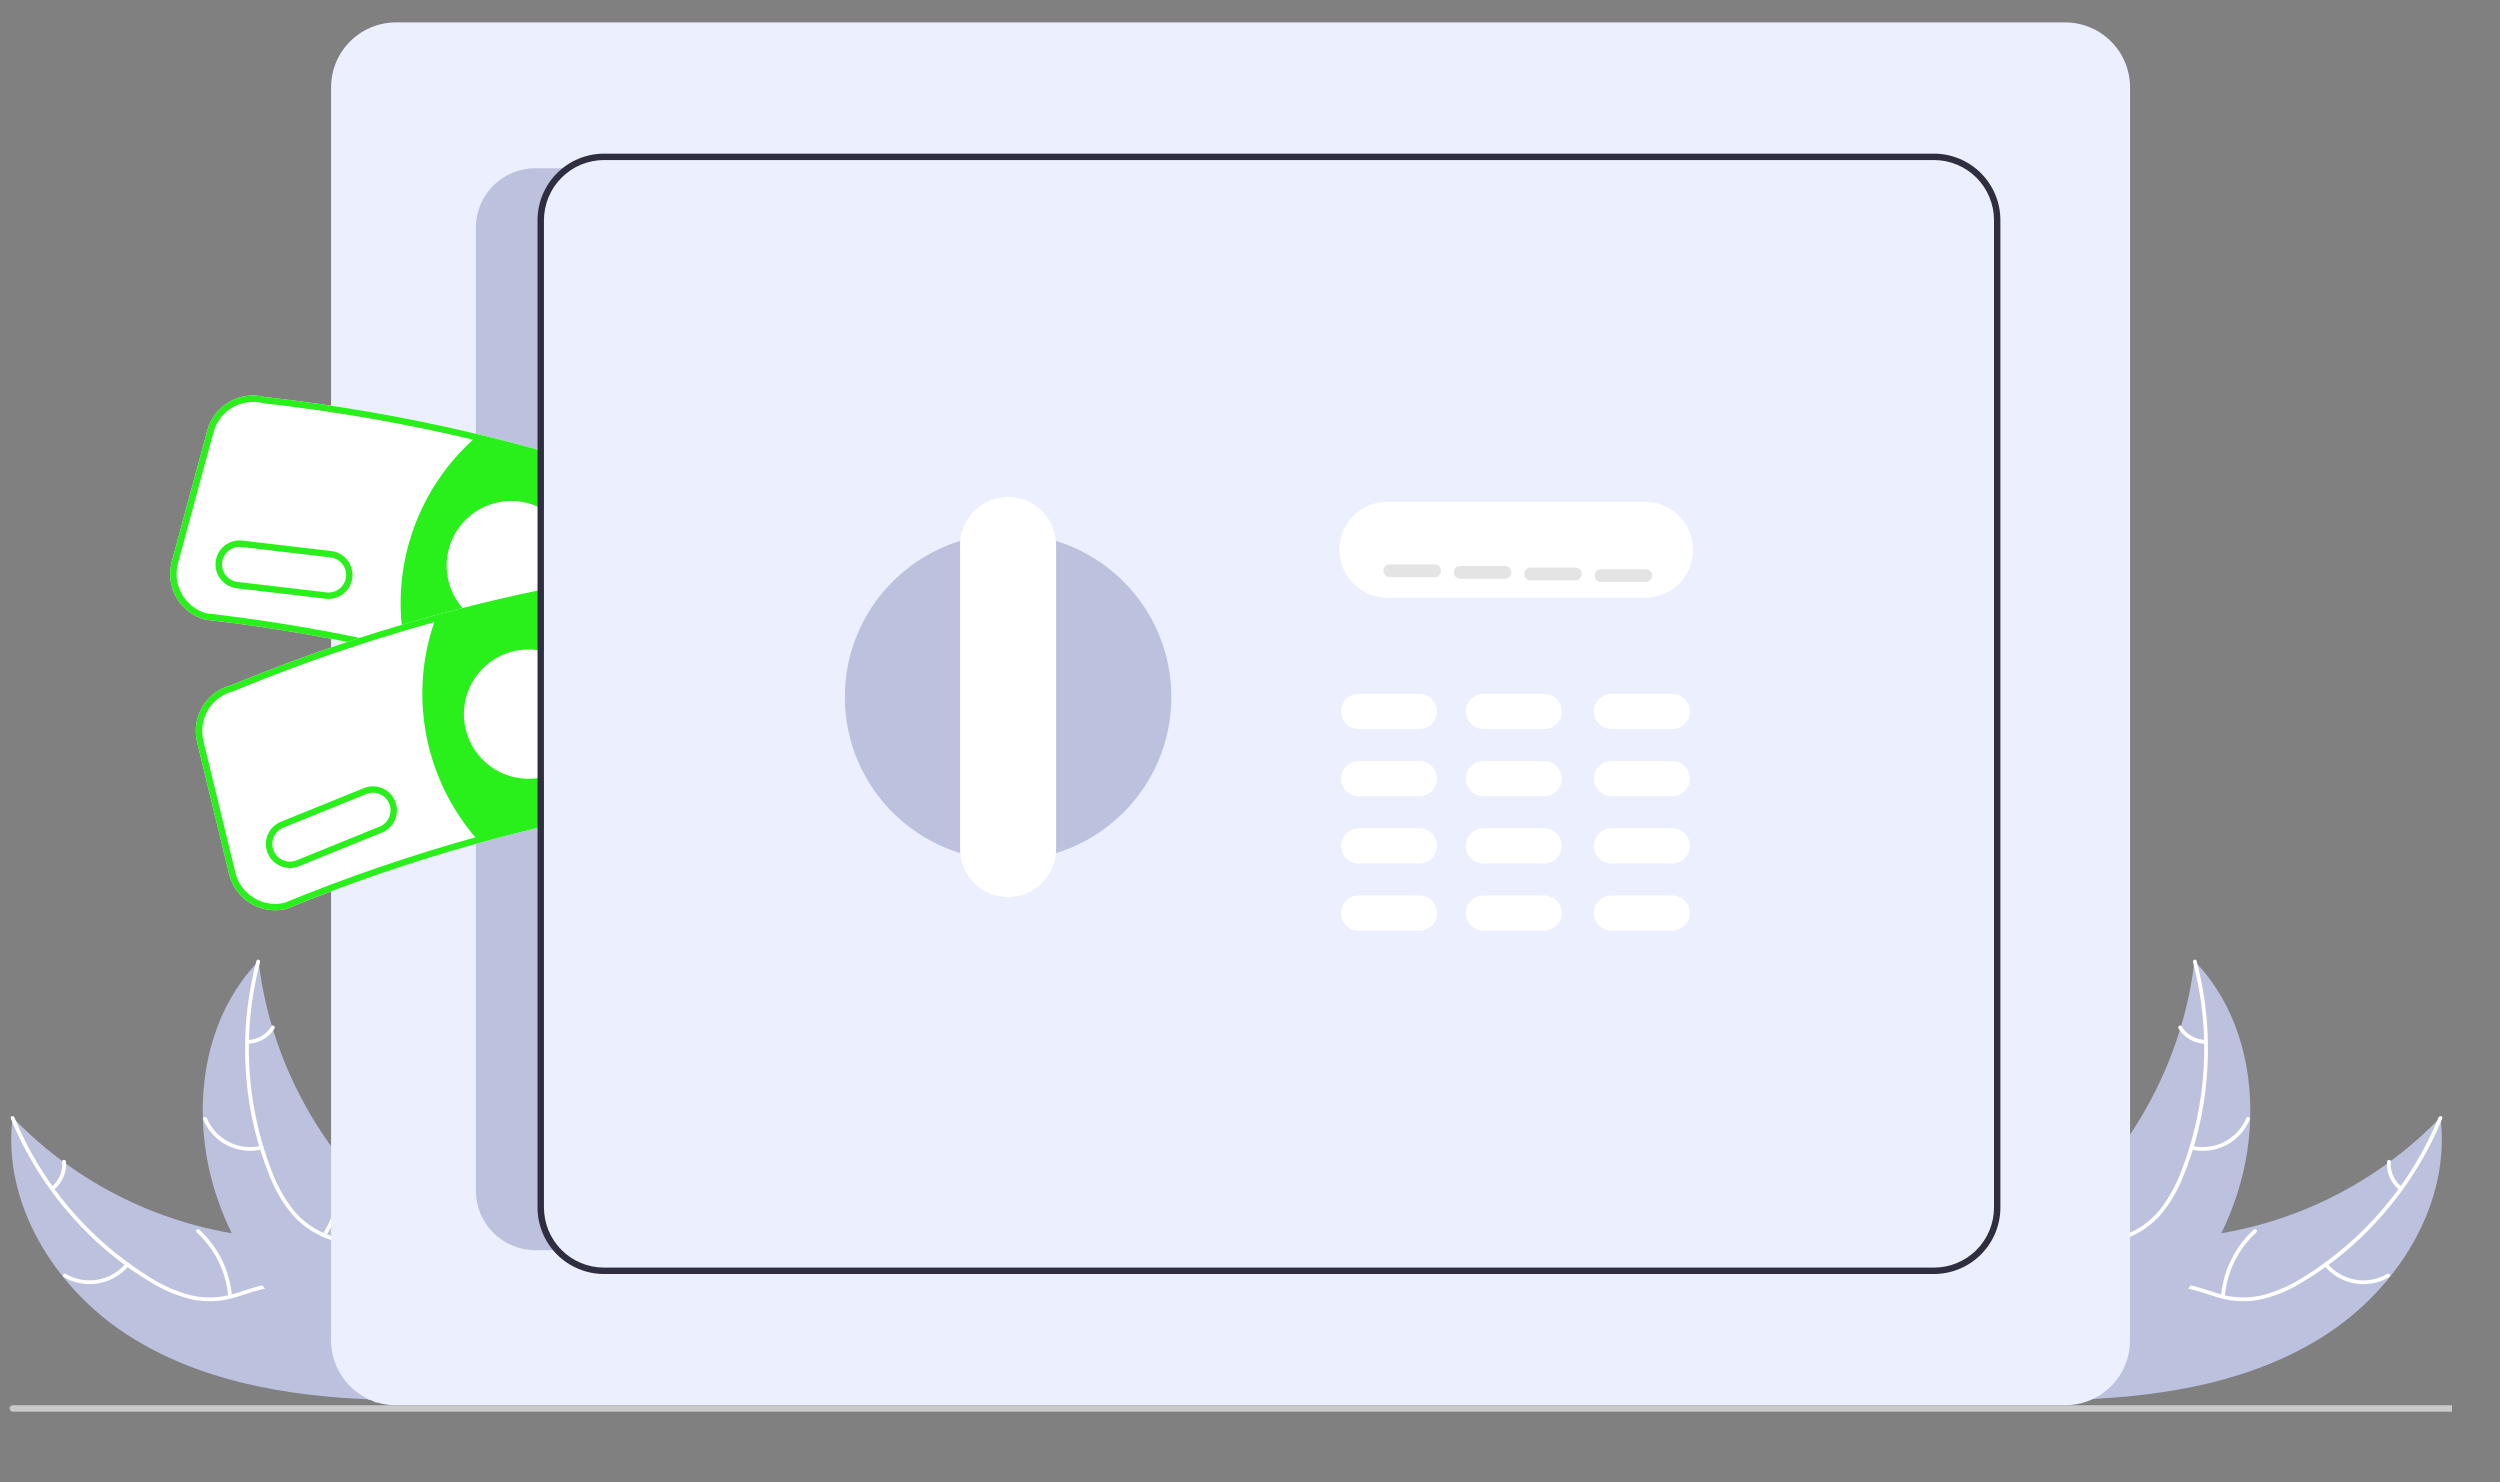<svg width="781" height="463" viewBox="0 0 781 463" fill="none" xmlns="http://www.w3.org/2000/svg">
<rect x="0" y="0" width="781" height="463" fill="#808080" stroke="none"/>
<g clip-path="url(#clip0_401_3591)">
<g clip-path="url(#clip1_401_3591)">
<path d="M39.491 416.814C16.968 402.136 0.591 375.752 3.943 349.078C24.224 370.135 51.299 383.34 80.378 386.356C91.597 387.478 104.192 387.559 112.159 395.537C117.116 400.501 119.222 407.756 119.331 414.771C119.439 421.785 117.753 428.69 116.079 435.503L116.49 437.205C89.625 436.212 62.014 431.492 39.491 416.814Z" fill="#BCC2DE"/>
<path d="M4.507 349.073C12.932 369.668 27.633 387.085 46.52 398.85C50.541 401.455 54.948 403.41 59.578 404.642C64.127 405.697 68.875 405.515 73.329 404.114C77.509 402.892 81.643 401.157 86.047 400.972C88.303 400.911 90.546 401.327 92.63 402.193C94.713 403.06 96.59 404.357 98.138 405.999C102.099 409.992 104.39 415.17 106.454 420.312C108.746 426.021 111.036 431.987 115.703 436.215C116.269 436.727 115.441 437.575 114.876 437.063C106.755 429.707 105.862 417.904 99.478 409.37C96.5 405.387 92.303 402.278 87.172 402.147C82.686 402.032 78.421 403.817 74.2 405.091C69.875 406.522 65.265 406.871 60.773 406.109C56.095 405.116 51.621 403.334 47.541 400.84C38.267 395.371 29.91 388.478 22.776 380.413C14.584 371.254 8.019 360.761 3.365 349.388C3.077 348.684 4.221 348.373 4.507 349.073H4.507Z" fill="white"/>
<path d="M40.216 395.42C37.812 398.321 34.455 400.273 30.744 400.927C27.034 401.581 23.212 400.895 19.96 398.992C19.304 398.604 19.875 397.566 20.532 397.954C23.557 399.732 27.117 400.371 30.571 399.754C34.025 399.138 37.145 397.307 39.367 394.593C39.851 394.003 40.697 394.834 40.216 395.42V395.42Z" fill="white"/>
<path d="M71.292 405.013C70.642 397.339 67.124 390.191 61.439 384.996C60.875 384.481 61.703 383.634 62.266 384.147C68.172 389.565 71.818 397.01 72.477 404.998C72.539 405.759 71.354 405.77 71.292 405.013V405.013Z" fill="white"/>
<path d="M16.075 370.758C17.239 369.829 18.154 368.626 18.738 367.256C19.322 365.887 19.557 364.393 19.421 362.91C19.349 362.15 20.535 362.14 20.606 362.895C20.748 364.534 20.487 366.183 19.845 367.698C19.203 369.213 18.2 370.547 16.923 371.585C16.811 371.693 16.662 371.754 16.506 371.756C16.351 371.758 16.2 371.701 16.085 371.596C15.973 371.486 15.909 371.336 15.908 371.179C15.905 371.022 15.966 370.871 16.075 370.758V370.758Z" fill="white"/>
<path d="M80.771 300.266C80.829 300.74 80.887 301.213 80.954 301.691C81.772 308.052 83.105 314.336 84.941 320.48C85.075 320.958 85.218 321.439 85.366 321.912C89.945 336.669 97.225 350.447 106.834 362.547C110.662 367.358 114.851 371.871 119.364 376.047C125.597 381.814 132.813 387.57 136.664 394.845C137.074 395.599 137.437 396.378 137.751 397.178L118.535 436.571C118.447 436.638 118.367 436.711 118.278 436.779L117.583 438.387C117.335 438.188 117.082 437.976 116.834 437.777C116.69 437.662 116.55 437.538 116.406 437.423C116.311 437.344 116.217 437.264 116.127 437.198C116.095 437.172 116.063 437.145 116.041 437.123C115.951 437.057 115.874 436.986 115.793 436.924C114.377 435.744 112.967 434.552 111.563 433.347C111.554 433.343 111.554 433.343 111.549 433.33C100.873 424.127 90.871 413.953 82.732 402.583C82.487 402.241 82.233 401.895 81.997 401.535C78.356 396.39 75.142 390.956 72.387 385.287C70.889 382.178 69.548 378.996 68.372 375.751C65.347 367.362 63.661 358.55 63.375 349.637C62.807 331.869 67.928 314.118 79.85 301.241C80.155 300.912 80.456 300.591 80.771 300.266Z" fill="#BCC2DE"/>
<path d="M81.227 300.599C75.555 322.115 76.806 344.873 84.803 365.638C86.445 370.139 88.787 374.352 91.742 378.124C94.738 381.705 98.639 384.419 103.039 385.982C107.113 387.522 111.458 388.626 115.086 391.13C116.924 392.439 118.464 394.122 119.606 396.068C120.748 398.014 121.466 400.18 121.712 402.423C122.471 407.996 121.183 413.51 119.735 418.858C118.128 424.796 116.365 430.938 117.546 437.125C117.689 437.874 116.518 438.052 116.375 437.304C114.32 426.541 120.712 416.579 120.754 405.921C120.773 400.948 119.294 395.939 115.277 392.745C111.763 389.952 107.284 388.81 103.146 387.286C98.831 385.824 94.94 383.327 91.813 380.015C88.676 376.406 86.176 372.289 84.42 367.841C80.308 357.891 77.785 347.355 76.945 336.621C75.918 324.376 76.994 312.045 80.126 300.162C80.32 299.427 81.42 299.868 81.227 300.599V300.599Z" fill="white"/>
<path d="M81.835 359.103C78.168 359.972 74.313 359.509 70.956 357.798C67.6 356.086 64.961 353.237 63.511 349.76C63.22 349.055 64.302 348.57 64.593 349.276C65.937 352.516 68.395 355.17 71.524 356.757C74.653 358.344 78.246 358.761 81.655 357.932C82.396 357.752 82.571 358.925 81.835 359.103V359.103Z" fill="white"/>
<path d="M100.871 385.473C104.973 378.955 106.467 371.13 105.056 363.558C104.915 362.808 106.087 362.63 106.227 363.379C107.681 371.261 106.11 379.401 101.826 386.175C101.418 386.82 100.465 386.115 100.871 385.473Z" fill="white"/>
<path d="M77.407 324.877C78.896 324.837 80.351 324.427 81.642 323.685C82.933 322.943 84.02 321.892 84.804 320.627C85.205 319.976 86.157 320.682 85.759 321.328C84.886 322.722 83.685 323.882 82.26 324.704C80.835 325.527 79.231 325.989 77.587 326.049C77.432 326.067 77.276 326.026 77.151 325.934C77.026 325.842 76.94 325.706 76.911 325.553C76.888 325.398 76.928 325.24 77.02 325.113C77.113 324.987 77.252 324.902 77.407 324.877H77.407Z" fill="white"/>
<path d="M726.838 416.814C749.361 402.136 765.738 375.752 762.386 349.078C742.105 370.135 715.03 383.34 685.951 386.356C674.732 387.478 662.138 387.559 654.17 395.537C649.213 400.501 647.107 407.756 646.998 414.771C646.89 421.785 648.576 428.69 650.25 435.503L649.839 437.205C676.704 436.212 704.315 431.492 726.838 416.814Z" fill="#BCC2DE"/>
<path d="M761.822 349.073C753.397 369.668 738.696 387.085 719.809 398.85C715.788 401.455 711.381 403.41 706.751 404.642C702.202 405.697 697.454 405.515 692.999 404.114C688.82 402.892 684.686 401.157 680.282 400.972C678.026 400.911 675.783 401.327 673.699 402.193C671.616 403.06 669.739 404.357 668.191 405.999C664.23 409.992 661.939 415.17 659.875 420.312C657.583 426.021 655.293 431.987 650.625 436.215C650.06 436.727 650.888 437.575 651.453 437.063C659.573 429.707 660.467 417.904 666.851 409.37C669.829 405.387 674.026 402.278 679.157 402.147C683.643 402.032 687.907 403.817 692.129 405.091C696.454 406.522 701.064 406.871 705.556 406.109C710.233 405.116 714.708 403.334 718.788 400.84C728.062 395.371 736.419 388.478 743.553 380.413C751.745 371.254 758.31 360.761 762.964 349.388C763.252 348.684 762.108 348.373 761.822 349.073H761.822Z" fill="white"/>
<path d="M726.113 395.42C728.517 398.321 731.874 400.273 735.585 400.927C739.295 401.581 743.117 400.895 746.369 398.992C747.025 398.604 746.454 397.566 745.797 397.954C742.772 399.732 739.212 400.371 735.758 399.754C732.304 399.138 729.184 397.307 726.962 394.593C726.478 394.003 725.632 394.834 726.113 395.42V395.42Z" fill="white"/>
<path d="M695.037 405.013C695.687 397.339 699.205 390.191 704.89 384.996C705.454 384.481 704.626 383.634 704.063 384.147C698.157 389.565 694.511 397.01 693.852 404.998C693.79 405.759 694.975 405.77 695.037 405.013V405.013Z" fill="white"/>
<path d="M750.254 370.758C749.09 369.829 748.175 368.626 747.591 367.256C747.007 365.887 746.772 364.393 746.908 362.91C746.979 362.15 745.794 362.14 745.723 362.895C745.581 364.534 745.842 366.183 746.484 367.698C747.126 369.213 748.129 370.547 749.406 371.585C749.518 371.693 749.667 371.754 749.823 371.756C749.978 371.758 750.129 371.701 750.244 371.596C750.356 371.486 750.419 371.336 750.421 371.179C750.423 371.022 750.363 370.871 750.254 370.758V370.758Z" fill="white"/>
<path d="M685.558 300.266C685.5 300.74 685.442 301.213 685.375 301.691C684.557 308.052 683.224 314.336 681.388 320.48C681.254 320.958 681.111 321.439 680.963 321.912C676.384 336.669 669.104 350.447 659.495 362.547C655.667 367.358 651.478 371.871 646.965 376.047C640.732 381.814 633.516 387.57 629.665 394.845C629.255 395.599 628.892 396.378 628.578 397.178L647.794 436.571C647.882 436.638 647.962 436.711 648.051 436.779L648.746 438.387C648.994 438.188 649.247 437.976 649.495 437.777C649.639 437.662 649.779 437.538 649.923 437.423C650.018 437.344 650.112 437.264 650.203 437.198C650.234 437.172 650.266 437.145 650.288 437.123C650.378 437.057 650.455 436.986 650.536 436.924C651.952 435.744 653.362 434.551 654.766 433.347C654.775 433.343 654.775 433.343 654.78 433.33C665.456 424.127 675.458 413.953 683.597 402.583C683.842 402.241 684.096 401.895 684.332 401.535C687.973 396.39 691.187 390.956 693.942 385.287C695.44 382.178 696.781 378.996 697.957 375.751C700.982 367.362 702.668 358.55 702.954 349.637C703.522 331.869 698.401 314.118 686.479 301.241C686.174 300.912 685.873 300.591 685.558 300.266Z" fill="#BCC2DE"/>
<path d="M685.102 300.599C690.774 322.115 689.523 344.873 681.526 365.638C679.883 370.139 677.542 374.352 674.587 378.124C671.591 381.705 667.69 384.419 663.29 385.982C659.216 387.522 654.871 388.626 651.243 391.13C649.405 392.439 647.865 394.122 646.723 396.068C645.581 398.014 644.863 400.18 644.617 402.423C643.857 407.996 645.146 413.51 646.593 418.858C648.201 424.796 649.964 430.938 648.783 437.125C648.64 437.874 649.811 438.052 649.954 437.304C652.009 426.541 645.617 416.579 645.575 405.921C645.556 400.948 647.035 395.939 651.052 392.745C654.565 389.952 659.045 388.81 663.183 387.286C667.497 385.824 671.388 383.327 674.516 380.015C677.653 376.406 680.153 372.289 681.909 367.841C686.021 357.891 688.544 347.355 689.384 336.621C690.41 324.376 689.335 312.045 686.203 300.162C686.009 299.427 684.909 299.868 685.102 300.599V300.599Z" fill="white"/>
<path d="M684.494 359.103C688.16 359.972 692.016 359.509 695.372 357.798C698.729 356.086 701.368 353.237 702.818 349.76C703.109 349.055 702.027 348.57 701.736 349.276C700.392 352.516 697.934 355.17 694.805 356.757C691.676 358.344 688.083 358.761 684.674 357.932C683.933 357.752 683.758 358.925 684.494 359.103V359.103Z" fill="white"/>
<path d="M665.458 385.473C661.356 378.955 659.862 371.13 661.273 363.558C661.413 362.808 660.242 362.63 660.102 363.379C658.648 371.261 660.219 379.401 664.503 386.175C664.911 386.82 665.864 386.115 665.458 385.473V385.473Z" fill="white"/>
<path d="M688.922 324.877C687.433 324.837 685.978 324.427 684.687 323.685C683.396 322.943 682.309 321.892 681.525 320.627C681.124 319.976 680.172 320.682 680.57 321.328C681.443 322.722 682.644 323.882 684.069 324.704C685.494 325.527 687.098 325.989 688.742 326.049C688.897 326.067 689.053 326.026 689.178 325.934C689.304 325.842 689.389 325.706 689.418 325.553C689.441 325.398 689.401 325.24 689.309 325.113C689.216 324.987 689.077 324.902 688.922 324.877H688.922Z" fill="white"/>
<path d="M645.173 439H123.684C118.314 438.994 113.165 436.858 109.368 433.061C105.57 429.263 103.434 424.115 103.428 418.744V27.256C103.434 21.886 105.57 16.737 109.368 12.939C113.165 9.142 118.314 7.006 123.684 7H645.173C650.543 7.006 655.692 9.142 659.489 12.94C663.286 16.737 665.422 21.886 665.429 27.256V418.744C665.422 424.114 663.286 429.263 659.489 433.06C655.692 436.858 650.543 438.994 645.173 439V439Z" fill="#ECEFFD"/>
<path d="M513.925 186.75H433.424C429.446 186.75 425.631 185.17 422.818 182.357C420.005 179.544 418.424 175.728 418.424 171.75C418.424 167.772 420.005 163.956 422.818 161.143C425.631 158.33 429.446 156.75 433.424 156.75H513.925C517.903 156.75 521.718 158.33 524.531 161.143C527.344 163.956 528.925 167.772 528.925 171.75C528.925 175.728 527.344 179.544 524.531 182.357C521.718 185.17 517.903 186.75 513.925 186.75Z" fill="white"/>
<path d="M443.424 227.75H424.424C422.966 227.75 421.567 227.171 420.535 226.139C419.504 225.108 418.924 223.709 418.924 222.25C418.924 220.791 419.504 219.392 420.535 218.361C421.567 217.329 422.966 216.75 424.424 216.75H443.424C444.883 216.75 446.282 217.329 447.313 218.361C448.345 219.392 448.924 220.791 448.924 222.25C448.924 223.709 448.345 225.108 447.313 226.139C446.282 227.171 444.883 227.75 443.424 227.75V227.75Z" fill="white"/>
<path d="M522.424 227.75H503.424C501.966 227.75 500.567 227.171 499.535 226.139C498.504 225.108 497.924 223.709 497.924 222.25C497.924 220.791 498.504 219.392 499.535 218.361C500.567 217.329 501.966 216.75 503.424 216.75H522.424C523.883 216.75 525.282 217.329 526.313 218.361C527.345 219.392 527.924 220.791 527.924 222.25C527.924 223.709 527.345 225.108 526.313 226.139C525.282 227.171 523.883 227.75 522.424 227.75V227.75Z" fill="white"/>
<path d="M482.424 227.75H463.424C461.966 227.75 460.567 227.171 459.535 226.139C458.504 225.108 457.924 223.709 457.924 222.25C457.924 220.791 458.504 219.392 459.535 218.361C460.567 217.329 461.966 216.75 463.424 216.75H482.424C483.883 216.75 485.282 217.329 486.313 218.361C487.345 219.392 487.924 220.791 487.924 222.25C487.924 223.709 487.345 225.108 486.313 226.139C485.282 227.171 483.883 227.75 482.424 227.75V227.75Z" fill="white"/>
<path d="M443.424 248.75H424.424C422.966 248.75 421.567 248.171 420.535 247.139C419.504 246.108 418.924 244.709 418.924 243.25C418.924 241.791 419.504 240.392 420.535 239.361C421.567 238.329 422.966 237.75 424.424 237.75H443.424C444.883 237.75 446.282 238.329 447.313 239.361C448.345 240.392 448.924 241.791 448.924 243.25C448.924 244.709 448.345 246.108 447.313 247.139C446.282 248.171 444.883 248.75 443.424 248.75Z" fill="white"/>
<path d="M522.424 248.75H503.424C501.966 248.75 500.567 248.171 499.535 247.139C498.504 246.108 497.924 244.709 497.924 243.25C497.924 241.791 498.504 240.392 499.535 239.361C500.567 238.329 501.966 237.75 503.424 237.75H522.424C523.883 237.75 525.282 238.329 526.313 239.361C527.345 240.392 527.924 241.791 527.924 243.25C527.924 244.709 527.345 246.108 526.313 247.139C525.282 248.171 523.883 248.75 522.424 248.75Z" fill="white"/>
<path d="M482.424 248.75H463.424C461.966 248.75 460.567 248.171 459.535 247.139C458.504 246.108 457.924 244.709 457.924 243.25C457.924 241.791 458.504 240.392 459.535 239.361C460.567 238.329 461.966 237.75 463.424 237.75H482.424C483.883 237.75 485.282 238.329 486.313 239.361C487.345 240.392 487.924 241.791 487.924 243.25C487.924 244.709 487.345 246.108 486.313 247.139C485.282 248.171 483.883 248.75 482.424 248.75Z" fill="white"/>
<path d="M443.424 269.75H424.424C422.966 269.75 421.567 269.171 420.535 268.139C419.504 267.108 418.924 265.709 418.924 264.25C418.924 262.791 419.504 261.392 420.535 260.361C421.567 259.329 422.966 258.75 424.424 258.75H443.424C444.883 258.75 446.282 259.329 447.313 260.361C448.345 261.392 448.924 262.791 448.924 264.25C448.924 265.709 448.345 267.108 447.313 268.139C446.282 269.171 444.883 269.75 443.424 269.75Z" fill="white"/>
<path d="M522.424 269.75H503.424C501.966 269.75 500.567 269.171 499.535 268.139C498.504 267.108 497.924 265.709 497.924 264.25C497.924 262.791 498.504 261.392 499.535 260.361C500.567 259.329 501.966 258.75 503.424 258.75H522.424C523.883 258.75 525.282 259.329 526.313 260.361C527.345 261.392 527.924 262.791 527.924 264.25C527.924 265.709 527.345 267.108 526.313 268.139C525.282 269.171 523.883 269.75 522.424 269.75Z" fill="white"/>
<path d="M482.424 269.75H463.424C461.966 269.75 460.567 269.171 459.535 268.139C458.504 267.108 457.924 265.709 457.924 264.25C457.924 262.791 458.504 261.392 459.535 260.361C460.567 259.329 461.966 258.75 463.424 258.75H482.424C483.883 258.75 485.282 259.329 486.313 260.361C487.345 261.392 487.924 262.791 487.924 264.25C487.924 265.709 487.345 267.108 486.313 268.139C485.282 269.171 483.883 269.75 482.424 269.75Z" fill="white"/>
<path d="M443.424 290.75H424.424C422.966 290.75 421.567 290.171 420.535 289.139C419.504 288.108 418.924 286.709 418.924 285.25C418.924 283.791 419.504 282.392 420.535 281.361C421.567 280.329 422.966 279.75 424.424 279.75H443.424C444.883 279.75 446.282 280.329 447.313 281.361C448.345 282.392 448.924 283.791 448.924 285.25C448.924 286.709 448.345 288.108 447.313 289.139C446.282 290.171 444.883 290.75 443.424 290.75Z" fill="white"/>
<path d="M522.424 290.75H503.424C501.966 290.75 500.567 290.171 499.535 289.139C498.504 288.108 497.924 286.709 497.924 285.25C497.924 283.791 498.504 282.392 499.535 281.361C500.567 280.329 501.966 279.75 503.424 279.75H522.424C523.883 279.75 525.282 280.329 526.313 281.361C527.345 282.392 527.924 283.791 527.924 285.25C527.924 286.709 527.345 288.108 526.313 289.139C525.282 290.171 523.883 290.75 522.424 290.75Z" fill="white"/>
<path d="M482.424 290.75H463.424C461.966 290.75 460.567 290.171 459.535 289.139C458.504 288.108 457.924 286.709 457.924 285.25C457.924 283.791 458.504 282.392 459.535 281.361C460.567 280.329 461.966 279.75 463.424 279.75H482.424C483.883 279.75 485.282 280.329 486.313 281.361C487.345 282.392 487.924 283.791 487.924 285.25C487.924 286.709 487.345 288.108 486.313 289.139C485.282 290.171 483.883 290.75 482.424 290.75Z" fill="white"/>
<path d="M314.924 268.75C343.091 268.75 365.924 245.917 365.924 217.75C365.924 189.583 343.091 166.75 314.924 166.75C286.758 166.75 263.924 189.583 263.924 217.75C263.924 245.917 286.758 268.75 314.924 268.75Z" fill="#BCC2DE"/>
<path d="M314.924 280.25C310.947 280.245 307.135 278.664 304.323 275.852C301.511 273.04 299.929 269.227 299.924 265.25V170.25C299.923 168.279 300.31 166.327 301.063 164.506C301.816 162.685 302.92 161.03 304.313 159.635C305.706 158.241 307.361 157.135 309.181 156.381C311.002 155.626 312.953 155.238 314.924 155.238C316.895 155.238 318.847 155.626 320.667 156.381C322.488 157.135 324.142 158.241 325.535 159.635C326.928 161.03 328.033 162.685 328.786 164.506C329.539 166.327 329.926 168.279 329.924 170.25V265.25C329.92 269.227 328.338 273.039 325.526 275.852C322.714 278.664 318.901 280.245 314.924 280.25V280.25Z" fill="white"/>
<path d="M448.161 180.309H434.161C433.63 180.309 433.121 180.098 432.746 179.723C432.371 179.348 432.161 178.84 432.161 178.309C432.161 177.779 432.371 177.27 432.746 176.895C433.121 176.52 433.63 176.309 434.161 176.309H448.161C448.691 176.309 449.2 176.52 449.575 176.895C449.95 177.27 450.161 177.779 450.161 178.309C450.161 178.84 449.95 179.348 449.575 179.723C449.2 180.098 448.691 180.309 448.161 180.309Z" fill="#E4E4E4"/>
<path d="M470.161 180.809H456.161C455.63 180.809 455.121 180.598 454.746 180.223C454.371 179.848 454.161 179.34 454.161 178.809C454.161 178.279 454.371 177.77 454.746 177.395C455.121 177.02 455.63 176.809 456.161 176.809H470.161C470.691 176.809 471.2 177.02 471.575 177.395C471.95 177.77 472.161 178.279 472.161 178.809C472.161 179.34 471.95 179.848 471.575 180.223C471.2 180.598 470.691 180.809 470.161 180.809Z" fill="#E4E4E4"/>
<path d="M492.161 181.309H478.161C477.63 181.309 477.121 181.098 476.746 180.723C476.371 180.348 476.161 179.84 476.161 179.309C476.161 178.779 476.371 178.27 476.746 177.895C477.121 177.52 477.63 177.309 478.161 177.309H492.161C492.691 177.309 493.2 177.52 493.575 177.895C493.95 178.27 494.161 178.779 494.161 179.309C494.161 179.84 493.95 180.348 493.575 180.723C493.2 181.098 492.691 181.309 492.161 181.309Z" fill="#E4E4E4"/>
<path d="M514.161 181.809H500.161C499.63 181.809 499.121 181.598 498.746 181.223C498.371 180.848 498.161 180.34 498.161 179.809C498.161 179.279 498.371 178.77 498.746 178.395C499.121 178.02 499.63 177.809 500.161 177.809H514.161C514.691 177.809 515.2 178.02 515.575 178.395C515.95 178.77 516.161 179.279 516.161 179.809C516.161 180.34 515.95 180.848 515.575 181.223C515.2 181.598 514.691 181.809 514.161 181.809Z" fill="#E4E4E4"/>
<path d="M169.924 377.249C169.923 379.725 170.414 382.177 171.369 384.462C172.323 386.747 173.722 388.819 175.484 390.559H167.224C164.786 390.559 162.373 390.079 160.121 389.146C157.87 388.214 155.824 386.847 154.1 385.123C152.377 383.4 151.01 381.354 150.077 379.102C149.145 376.851 148.665 374.437 148.665 372V71.118C148.665 68.681 149.145 66.268 150.077 64.016C151.01 61.764 152.377 59.718 154.1 57.995C155.824 56.272 157.87 54.904 160.121 53.972C162.373 53.039 164.786 52.559 167.224 52.559H179.245C176.41 54.208 174.057 56.572 172.421 59.415C170.786 62.257 169.925 65.479 169.924 68.759L169.924 377.249Z" fill="#BCC2DE"/>
<path d="M780.015 441H3.982C3.721 440.999 3.471 440.894 3.287 440.706C3.103 440.519 3 440.265 3 440C3 439.735 3.103 439.481 3.287 439.294C3.471 439.106 3.721 439.001 3.982 439H780.015C780.276 439 780.527 439.105 780.712 439.293C780.896 439.48 781 439.735 781 440C781 440.265 780.896 440.52 780.712 440.707C780.527 440.895 780.276 441 780.015 441Z" fill="#CACACA"/>
<path d="M167.924 140.479C161.604 138.709 155.261 137.069 148.894 135.559C127.123 130.362 105.051 126.514 82.805 124.039C79.034 123.046 75.023 123.583 71.646 125.532C68.269 127.482 65.799 130.687 64.774 134.449L53.664 175.449C52.644 179.228 53.166 183.258 55.114 186.653C57.062 190.048 60.277 192.532 64.055 193.559L64.204 193.589C78.905 195.259 93.744 197.579 108.504 200.539C109.825 200.799 111.135 201.069 112.454 201.349C117.184 202.329 121.901 203.375 126.604 204.489C128.664 204.969 130.714 205.469 132.774 205.979C138.314 207.359 143.858 208.829 149.405 210.389C155.575 212.129 161.748 213.985 167.924 215.959C168.595 216.159 169.264 216.369 169.924 216.589V141.049C169.264 140.849 168.595 140.659 167.924 140.479Z" fill="white"/>
<path d="M167.924 140.479C161.604 138.709 155.261 137.069 148.894 135.559C127.123 130.362 105.051 126.514 82.805 124.039C79.034 123.046 75.023 123.583 71.646 125.532C68.269 127.482 65.799 130.687 64.774 134.449L53.664 175.449C52.644 179.228 53.166 183.258 55.114 186.653C57.062 190.048 60.277 192.532 64.055 193.559L64.204 193.589C78.905 195.259 93.744 197.579 108.504 200.539C109.825 200.799 111.135 201.069 112.454 201.349C117.184 202.329 121.901 203.375 126.604 204.489C128.664 204.969 130.714 205.469 132.774 205.979C138.314 207.359 143.858 208.829 149.405 210.389C155.575 212.129 161.748 213.985 167.924 215.959C168.595 216.159 169.264 216.369 169.924 216.589V214.479C169.254 214.269 168.584 214.059 167.924 213.849C162.244 212.039 156.571 210.335 150.905 208.739C148.784 208.129 146.664 207.539 144.544 206.969C140.724 205.939 136.915 204.952 133.115 204.009C131.095 203.499 129.078 203.009 127.064 202.539C126.914 202.499 126.754 202.469 126.604 202.429C123.174 201.619 119.737 200.845 116.294 200.109C114.974 199.829 113.655 199.549 112.334 199.279C96.414 195.979 80.374 193.409 64.504 191.609C61.258 190.705 58.501 188.555 56.832 185.628C55.163 182.7 54.718 179.232 55.594 175.979L66.704 134.969C67.593 131.706 69.74 128.929 72.674 127.247C75.608 125.565 79.09 125.116 82.354 125.999L82.504 126.019C104.468 128.458 126.262 132.238 147.764 137.339C147.984 137.399 148.204 137.449 148.424 137.499C154.945 139.059 161.445 140.745 167.924 142.559C168.584 142.739 169.254 142.929 169.924 143.129V141.049C169.264 140.849 168.595 140.659 167.924 140.479Z" fill="#29EF1B"/>
<path d="M169.924 142.089V215.529C169.254 215.309 168.595 215.099 167.924 214.889C162.015 212.999 156.085 211.219 150.135 209.549C144.424 207.929 138.694 206.406 132.945 204.979C130.905 204.479 128.874 203.989 126.834 203.509C126.754 203.149 126.674 202.789 126.604 202.429C126.234 200.709 125.945 198.969 125.725 197.219C125.624 196.549 125.555 195.879 125.484 195.199C124.432 184.485 125.899 173.674 129.767 163.628C133.636 153.582 139.799 144.58 147.765 137.339C148.055 137.059 148.354 136.789 148.655 136.529C155.115 138.069 161.538 139.736 167.924 141.529C168.595 141.699 169.265 141.889 169.924 142.089Z" fill="#29EF1B"/>
<path d="M103.514 172.159L75.704 168.879C74.726 168.763 73.735 168.842 72.787 169.109C71.838 169.377 70.952 169.829 70.179 170.439C69.405 171.049 68.76 171.805 68.278 172.665C67.797 173.525 67.49 174.471 67.374 175.449C67.259 176.427 67.337 177.419 67.605 178.367C67.873 179.315 68.324 180.201 68.934 180.975C69.544 181.748 70.301 182.394 71.161 182.875C72.02 183.356 72.966 183.663 73.945 183.779L101.754 187.059C103.728 187.287 105.711 186.723 107.269 185.491C108.827 184.259 109.833 182.46 110.066 180.487C110.299 178.514 109.74 176.53 108.512 174.968C107.284 173.407 105.487 172.397 103.514 172.159V172.159ZM108.095 180.259C107.92 181.706 107.179 183.025 106.034 183.927C104.888 184.829 103.432 185.239 101.984 185.069L74.174 181.789C72.73 181.613 71.414 180.872 70.516 179.728C69.617 178.584 69.208 177.131 69.378 175.686C69.549 174.241 70.285 172.923 71.426 172.02C72.567 171.117 74.019 170.703 75.464 170.869L103.274 174.149C104.722 174.324 106.041 175.065 106.944 176.21C107.848 177.355 108.261 178.81 108.095 180.259L108.095 180.259Z" fill="#29EF1B"/>
<path d="M169.924 159.289V194.119C169.282 194.504 168.614 194.845 167.924 195.139C164.335 196.741 160.356 197.26 156.476 196.631C152.596 196.002 148.984 194.253 146.084 191.599C145.805 191.349 145.524 191.079 145.254 190.799C144.984 190.529 144.725 190.239 144.475 189.949C141.456 186.482 139.711 182.088 139.529 177.494C139.347 172.9 140.738 168.382 143.472 164.686C146.207 160.991 150.121 158.339 154.568 157.171C159.014 156.002 163.726 156.386 167.924 158.259C168.609 158.566 169.277 158.91 169.924 159.289V159.289Z" fill="white"/>
<path d="M167.924 184.499C160.055 186.139 152.238 187.955 144.475 189.949C141.575 190.689 138.685 191.455 135.805 192.249C132.365 193.199 128.925 194.182 125.484 195.199C121.095 196.499 116.711 197.859 112.334 199.279C111.064 199.699 109.785 200.119 108.504 200.539C96.334 204.599 84.245 209.099 72.354 214.009C68.571 214.955 65.314 217.357 63.293 220.692C61.272 224.028 60.651 228.027 61.564 231.819L71.595 273.099C72.523 276.901 74.921 280.179 78.264 282.215C81.606 284.251 85.62 284.878 89.424 283.959L89.564 283.909C109.117 275.889 129.129 269.037 149.495 263.389C155.575 261.699 161.718 260.106 167.924 258.609C168.595 258.449 169.254 258.289 169.924 258.139V184.089C169.254 184.209 168.595 184.349 167.924 184.499Z" fill="white"/>
<path d="M167.924 184.499C160.055 186.139 152.238 187.955 144.475 189.949C141.575 190.689 138.685 191.455 135.805 192.249C132.365 193.199 128.925 194.182 125.484 195.199C121.095 196.499 116.711 197.859 112.334 199.279C111.064 199.699 109.785 200.119 108.504 200.539C96.334 204.599 84.245 209.099 72.354 214.009C68.571 214.955 65.314 217.357 63.293 220.692C61.272 224.028 60.651 228.027 61.564 231.819L71.595 273.099C72.523 276.901 74.921 280.179 78.264 282.215C81.606 284.251 85.62 284.878 89.424 283.959L89.564 283.909C109.117 275.889 129.129 269.037 149.495 263.389C155.575 261.699 161.718 260.106 167.924 258.609C168.595 258.449 169.254 258.289 169.924 258.139V256.079C169.254 256.239 168.595 256.399 167.924 256.559C167.424 256.679 166.915 256.799 166.415 256.919C160.535 258.349 154.718 259.862 148.964 261.459C148.814 261.499 148.655 261.549 148.504 261.589C128.242 267.224 108.331 274.053 88.874 282.039C85.594 282.808 82.142 282.251 79.269 280.489C76.397 278.727 74.336 275.902 73.535 272.629L63.515 231.349C62.719 228.062 63.26 224.593 65.019 221.705C66.777 218.816 69.609 216.742 72.894 215.939L73.044 215.889C85.995 210.529 99.174 205.669 112.455 201.349C113.734 200.929 115.015 200.519 116.294 200.109C119.434 199.119 122.578 198.156 125.725 197.219C129.044 196.229 132.361 195.276 135.674 194.359C135.894 194.299 136.115 194.239 136.334 194.179C139.575 193.289 142.825 192.429 146.084 191.599C153.314 189.759 160.594 188.069 167.924 186.529C168.584 186.389 169.254 186.249 169.924 186.119V184.089C169.254 184.209 168.595 184.349 167.924 184.499Z" fill="#29EF1B"/>
<path d="M169.924 185.099V257.109C169.264 257.259 168.595 257.409 167.924 257.569C161.664 259.089 155.431 260.709 149.224 262.429C148.974 262.149 148.734 261.869 148.504 261.589C142.025 254.004 137.264 245.106 134.548 235.507C131.833 225.907 131.228 215.834 132.774 205.979C132.825 205.649 132.885 205.309 132.945 204.979C132.994 204.659 133.054 204.329 133.115 204.009C133.732 200.734 134.587 197.509 135.674 194.359C135.804 193.979 135.934 193.599 136.075 193.219C139.124 192.379 142.184 191.572 145.254 190.799C152.764 188.859 160.321 187.095 167.924 185.509C168.584 185.359 169.254 185.229 169.924 185.099Z" fill="#29EF1B"/>
<path d="M123.454 250.329C122.705 248.487 121.255 247.018 119.423 246.244C117.592 245.47 115.528 245.454 113.684 246.199L87.734 256.719C85.894 257.469 84.427 258.919 83.654 260.75C82.882 262.581 82.868 264.643 83.615 266.485C84.362 268.326 85.81 269.796 87.639 270.571C89.469 271.346 91.532 271.363 93.374 270.619L119.325 260.099C121.165 259.347 122.633 257.898 123.406 256.067C124.18 254.236 124.198 252.173 123.454 250.329V250.329ZM118.575 258.239L92.624 268.769C91.272 269.316 89.758 269.303 88.415 268.735C87.072 268.166 86.01 267.088 85.461 265.736C84.913 264.385 84.923 262.871 85.49 261.527C86.057 260.183 87.134 259.119 88.484 258.569L114.434 248.049C115.786 247.5 117.3 247.51 118.643 248.078C119.987 248.645 121.051 249.723 121.6 251.074C122.149 252.425 122.138 253.939 121.571 255.283C121.004 256.627 119.926 257.69 118.575 258.239V258.239Z" fill="#29EF1B"/>
<path d="M169.924 203.489V242.699C169.265 242.867 168.597 243 167.924 243.099C163.909 243.661 159.818 243.003 156.182 241.21C152.547 239.417 149.534 236.572 147.537 233.044C145.539 229.516 144.65 225.469 144.983 221.429C145.316 217.388 146.856 213.542 149.405 210.389C149.635 210.099 149.874 209.819 150.135 209.549C150.374 209.269 150.635 208.999 150.905 208.739C153.116 206.552 155.802 204.905 158.754 203.927C161.706 202.948 164.845 202.665 167.924 203.099C168.598 203.189 169.266 203.319 169.924 203.489V203.489Z" fill="white"/>
<path d="M167.924 135.269V235.079C168.595 234.859 169.265 234.649 169.924 234.449V136.179C169.254 135.869 168.595 135.569 167.924 135.269ZM167.924 135.269V235.079C168.595 234.859 169.265 234.649 169.924 234.449V136.179C169.254 135.869 168.595 135.569 167.924 135.269ZM167.924 135.269V235.079C168.595 234.859 169.265 234.649 169.924 234.449V136.179C169.254 135.869 168.595 135.569 167.924 135.269ZM167.924 142.559V257.569C168.595 257.409 169.265 257.259 169.924 257.109V143.129C169.254 142.929 168.584 142.739 167.924 142.559V142.559ZM167.924 142.559V257.569C168.595 257.409 169.265 257.259 169.924 257.109V143.129C169.254 142.929 168.584 142.739 167.924 142.559V142.559ZM167.924 142.559V257.569C168.595 257.409 169.265 257.259 169.924 257.109V143.129C169.254 142.929 168.584 142.739 167.924 142.559V142.559ZM167.924 142.559V257.569C168.595 257.409 169.265 257.259 169.924 257.109V143.129C169.254 142.929 168.584 142.739 167.924 142.559V142.559ZM167.924 142.559V258.609C168.595 258.449 169.254 258.289 169.924 258.139V143.129C169.254 142.929 168.584 142.739 167.924 142.559V142.559ZM604.174 47.999H188.685C183.181 48.008 177.906 50.198 174.015 54.09C170.124 57.981 167.934 63.256 167.924 68.759V377.249C167.934 382.751 170.124 388.025 174.016 391.915C177.907 395.804 183.182 397.992 188.685 397.999H604.174C609.676 397.992 614.949 395.804 618.839 391.914C622.729 388.024 624.918 382.75 624.924 377.249V68.759C624.92 63.256 622.732 57.98 618.842 54.088C614.952 50.196 609.677 48.006 604.174 47.999V47.999ZM622.924 377.249C622.919 382.22 620.942 386.986 617.427 390.502C613.912 394.017 609.146 395.994 604.174 395.999H188.685C183.712 395.994 178.945 394.018 175.428 390.503C171.911 386.988 169.932 382.221 169.924 377.249V68.759C169.932 63.786 171.911 59.019 175.427 55.502C178.944 51.985 183.711 50.007 188.685 49.999H604.174C609.147 50.005 613.914 51.983 617.43 55.501C620.945 59.018 622.921 63.786 622.924 68.759V377.249ZM167.924 142.559V256.559C168.595 256.399 169.254 256.239 169.924 256.079V143.129C169.254 142.929 168.584 142.739 167.924 142.559V142.559ZM167.924 142.559V257.569C168.595 257.409 169.265 257.259 169.924 257.109V143.129C169.254 142.929 168.584 142.739 167.924 142.559V142.559ZM167.924 142.559V257.569C168.595 257.409 169.265 257.259 169.924 257.109V143.129C169.254 142.929 168.584 142.739 167.924 142.559V142.559ZM167.924 142.559V257.569C168.595 257.409 169.265 257.259 169.924 257.109V143.129C169.254 142.929 168.584 142.739 167.924 142.559V142.559ZM167.924 135.269V235.079C168.595 234.859 169.265 234.649 169.924 234.449V136.179C169.254 135.869 168.595 135.569 167.924 135.269V135.269ZM167.924 135.269V235.079C168.595 234.859 169.265 234.649 169.924 234.449V136.179C169.254 135.869 168.595 135.569 167.924 135.269V135.269Z" fill="#2F2E41"/>
</g>
</g>
<defs>
<clipPath id="clip0_401_3591">
<rect width="781" height="463" fill="white"/>
</clipPath>
<clipPath id="clip1_401_3591">
<rect width="913" height="434" fill="white" transform="translate(-147 7)"/>
</clipPath>
</defs>
</svg>
